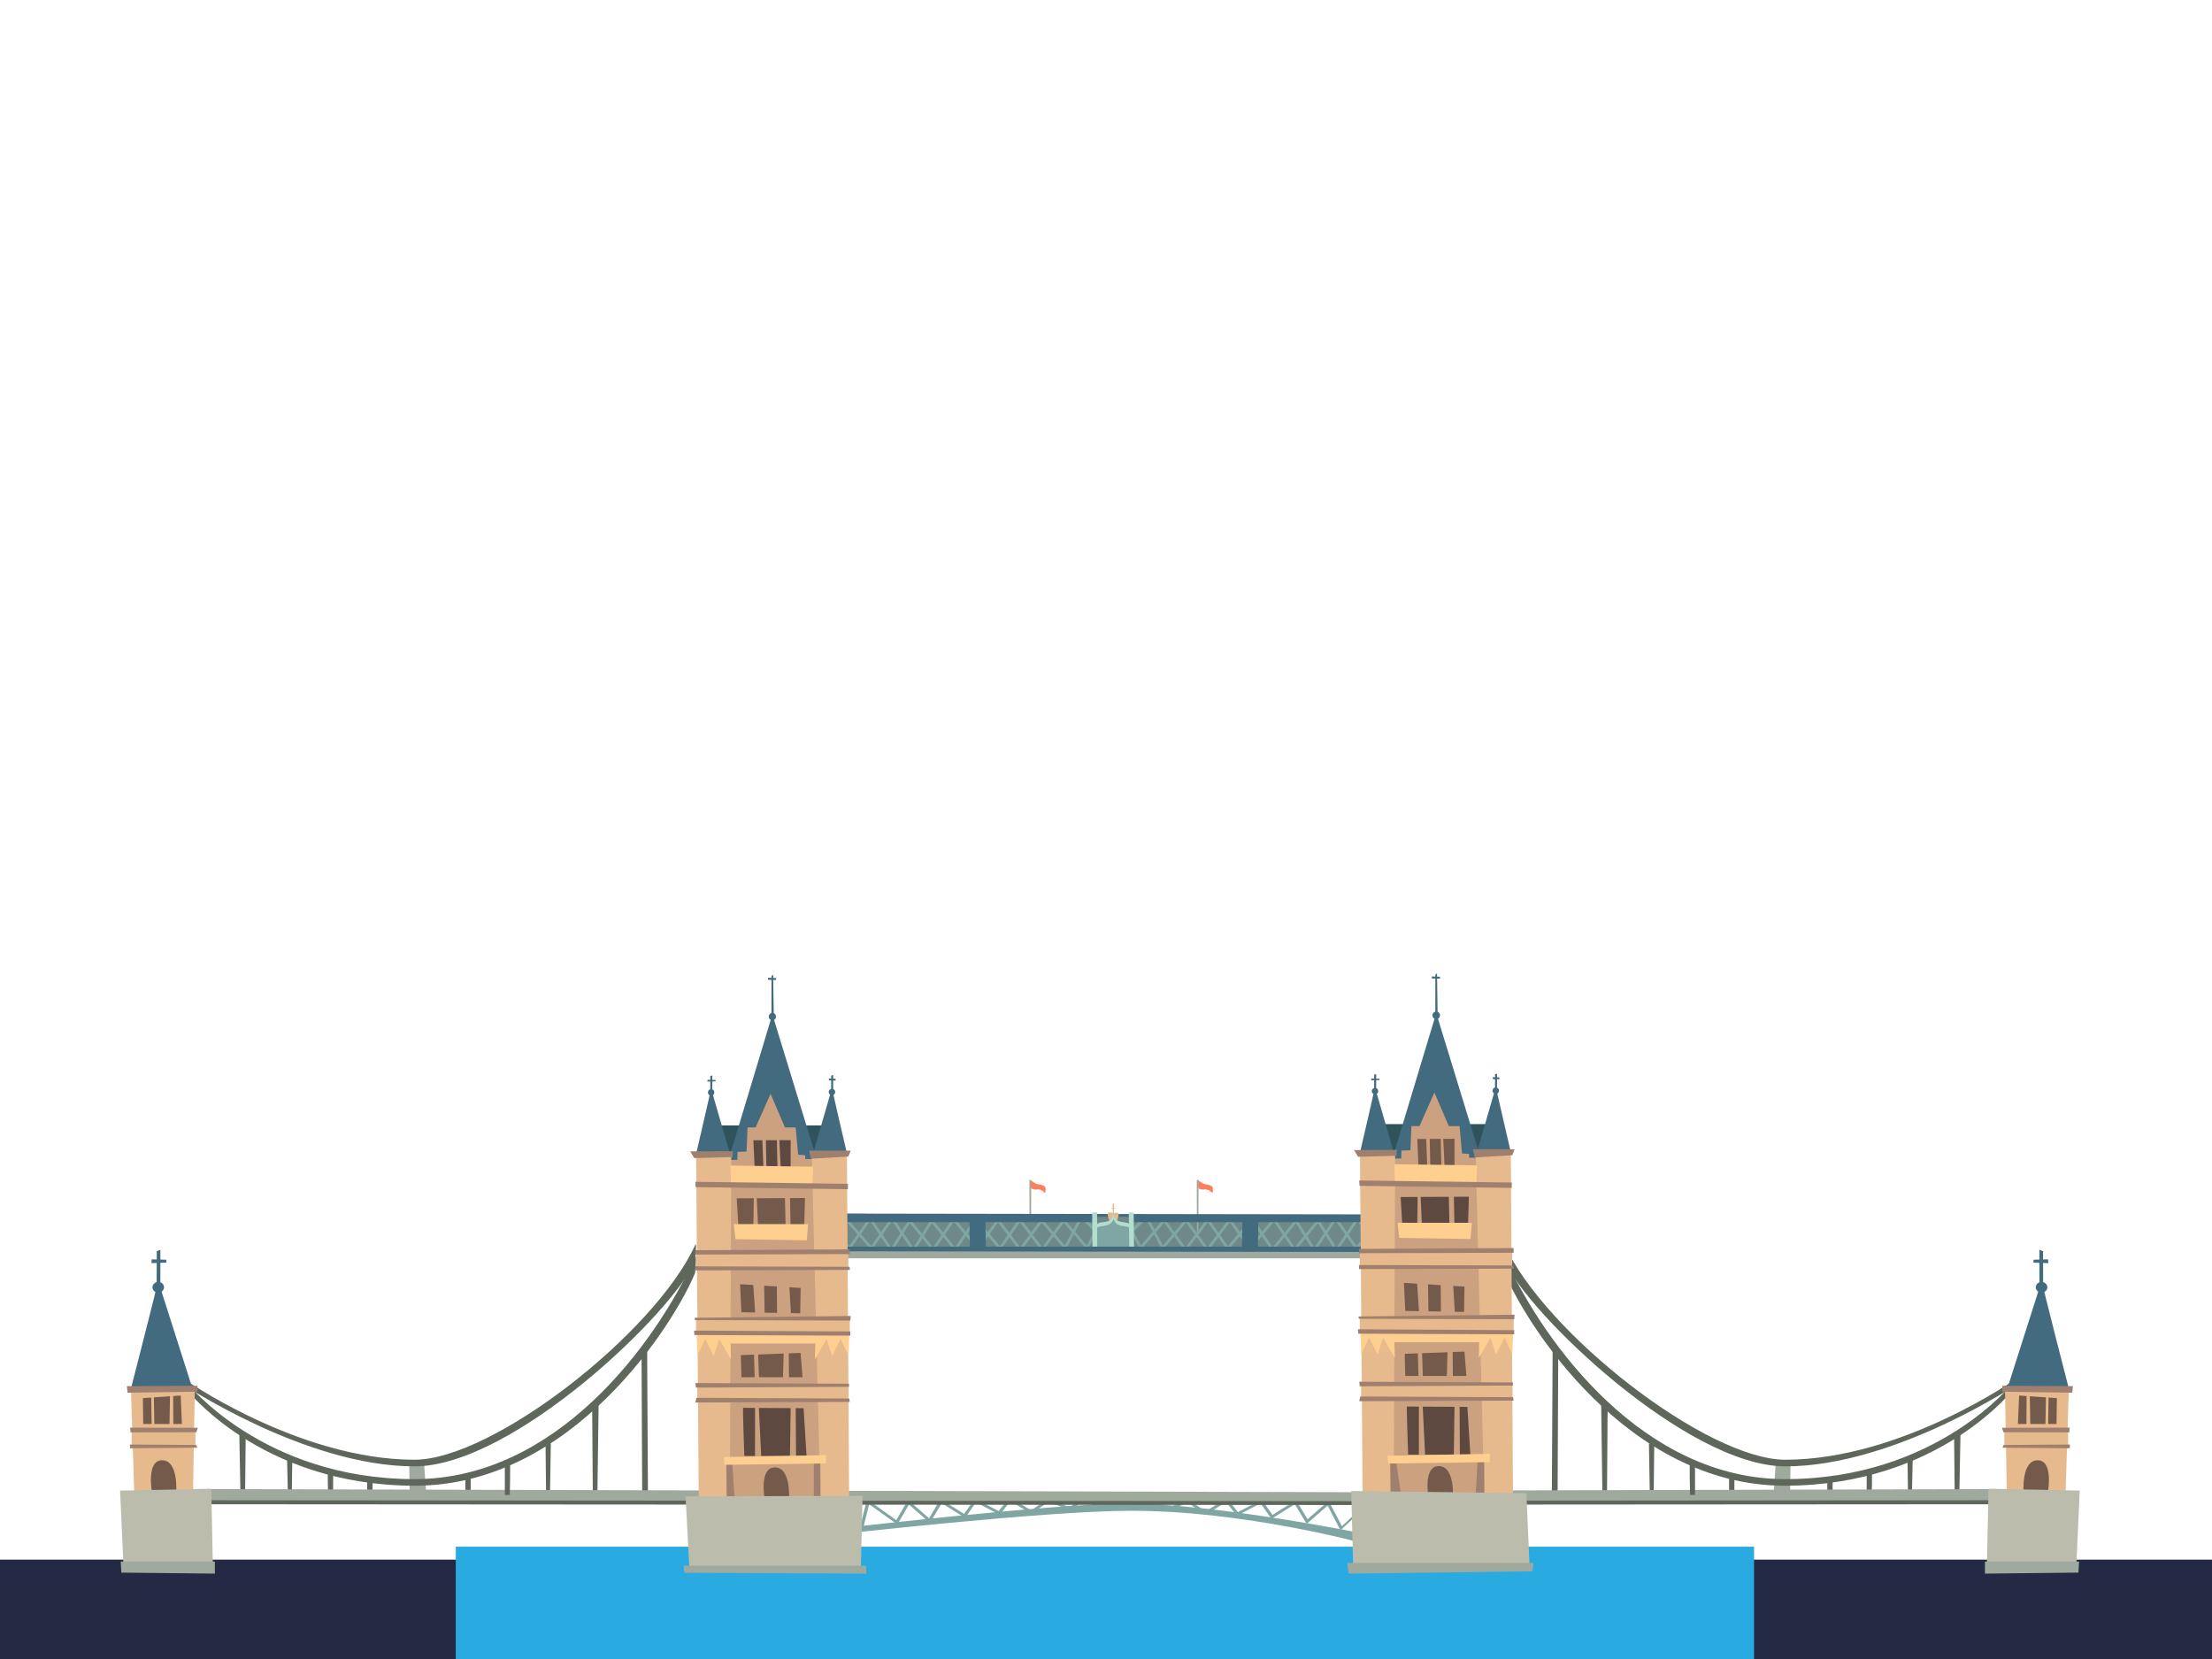 <svg id="Layer_1" data-name="Layer 1" xmlns="http://www.w3.org/2000/svg" viewBox="0 0 1024 768"><defs><style>.cls-1{fill:#242a43;}.cls-2{fill:#29abe2;}.cls-3{fill:#a0a99e;}.cls-4{fill:#5f665b;}.cls-5{fill:#436b80;}.cls-6{fill:#e6ba8d;}.cls-7{fill:#9f7f6e;}.cls-8{fill:#745a4b;}.cls-9{fill:none;}.cls-10{fill:#bcbcad;}.cls-11{fill:#80a6a3;}.cls-12{fill:#ff7e5d;}.cls-13{fill:#6e8988;}.cls-14{fill:#b2ddcf;}.cls-15{fill:#2e535b;}.cls-16{fill:#cca180;}.cls-17{fill:#ffcf8f;}.cls-18{fill:#5e4940;}</style></defs><rect class="cls-1" y="722" width="1024" height="46"/><rect class="cls-2" x="211" y="716" width="601" height="52"/><polygon class="cls-3" points="820.8 695.23 828.66 695.23 828.89 677.82 821.98 678.09 820.8 695.23"/><path class="cls-4" d="M826.46,675.75c54,0,107.55-37.9,107.55-37.9l.77,2.31s-57.36,38.66-108.28,38.66c-45.87,0-120.39-72-129.91-95.13,0,0-.91-9.16-.13-7.46C715.33,617.37,790.36,675.75,826.46,675.75Z"/><path class="cls-4" d="M826.46,684.73c70.42,0,105.63-44.83,105.63-44.83l.77,2.31s-34.44,45.57-106.66,45.57c-73,0-120.09-75.28-129.61-98.45,0,0-.91-9.17-.13-7.47C715.33,623,761.16,684.73,826.46,684.73Z"/><polygon class="cls-4" points="721.35 628.05 721.07 690.25 718.4 690.68 718.76 624.81 721.35 628.05"/><polygon class="cls-4" points="744.22 651.47 743.92 692.6 741.81 692.79 741.23 649.78 744.22 651.47"/><path class="cls-4" d="M763.34,668.13l2.45.64-.25,23.35a4.54,4.54,0,0,0-1.79,0Z"/><polygon class="cls-4" points="904.6 663.84 904.9 692.85 907.01 692.99 907.59 662.65 904.6 663.84"/><path class="cls-4" d="M885.48,674.34l-2.45.48.25,17.49a6.11,6.11,0,0,1,1.79,0Z"/><path class="cls-4" d="M800.6,683.82l2.3,1v9.6h-2.3S800.21,684.2,800.6,683.82Z"/><path class="cls-4" d="M866.44,681.17l-2.3,1.07v10h2.3S866.83,681.57,866.44,681.17Z"/><path class="cls-4" d="M848.22,684l-2.3,1v9.6h2.3S848.6,684.39,848.22,684Z"/><path class="cls-3" d="M929.87,689.32l-293.17.8q0,2.91.09,5.82l293.31-.6Z"/><path class="cls-4" d="M930,694.49l-295.87.25.09,1.81,296-.19Z"/><path class="cls-4" d="M782.37,676.56l2.31,1.49v14h-2.31S782,677.12,782.37,676.56Z"/><path class="cls-5" d="M945.18,592.84c0,1.27,12.55,50,12.55,50l-28.32-.57Z"/><polygon class="cls-6" points="955.45 715.57 929.41 715.57 928.17 642.88 957.74 642.81 955.45 715.57"/><polygon class="cls-7" points="926.93 644.25 959.3 644.72 959.62 641.69 926.93 641.52 926.93 644.25"/><path class="cls-5" d="M944.83,593.48a2.52,2.52,0,0,0-2.41,2.67,2.64,2.64,0,0,0,2.94,2.21,2.51,2.51,0,0,0,2.41-2.68A2.63,2.63,0,0,0,944.83,593.48Z"/><polygon class="cls-5" points="944.09 578.57 945.79 579.21 945.84 596.89 944.13 596.98 944.09 578.57"/><polygon class="cls-5" points="941.41 583.16 948.1 582.99 948.24 584.74 941.32 584.5 941.41 583.16"/><polygon class="cls-6" points="927.86 669.57 957.4 669.29 957.4 662.39 927.86 661.97 927.86 669.57"/><polygon class="cls-7" points="927.44 663.03 957.91 663.08 958.14 660.9 926.77 660.96 927.44 663.03"/><polygon class="cls-7" points="927.03 670.18 958.14 670.44 958.21 668.71 927.47 668.92 927.03 670.18"/><path class="cls-8" d="M943.17,676c7.57-.15,4.86,14.59,4.86,14.59l-11.26.52S935.6,676.19,943.17,676Z"/><polygon class="cls-9" points="947.18 644.39 947.13 646.88 939.66 646.37 939.64 645.14 947.18 644.39"/><polygon class="cls-8" points="952.2 647.23 952.03 659.21 948.16 659.21 948.34 646.97 952.2 647.23"/><polygon class="cls-8" points="934.14 659.21 934.7 646.03 938.17 646.27 938.11 659.21 934.14 659.21"/><polygon class="cls-8" points="947.13 646.88 946.89 659.21 939.87 659.21 939.66 646.37 947.13 646.88"/><polygon class="cls-10" points="919.76 726.89 961.09 727.06 962.77 690.03 920.54 689.19 919.76 726.89"/><polygon class="cls-3" points="962.47 722.88 962.17 728.01 918.87 728.47 918.9 722.88 962.47 722.88"/><polygon class="cls-3" points="197.55 695.23 189.68 695.23 189.46 677.82 196.37 678.09 197.55 695.23"/><path class="cls-4" d="M191.89,675.75c-54,0-107.55-37.9-107.55-37.9l-.77,2.31s57.36,38.66,108.28,38.66c45.87,0,120.39-72,129.91-95.13,0,0,.9-9.16.13-7.46C303,617.37,228,675.75,191.89,675.75Z"/><path class="cls-4" d="M191.89,684.73c-70.42,0-105.63-44.83-105.63-44.83l-.77,2.31s34.44,45.57,106.65,45.57c73,0,120.1-75.28,129.62-98.45,0,0,.9-9.17.13-7.47C303,623,257.18,684.73,191.89,684.73Z"/><polygon class="cls-4" points="297 628.05 297.28 690.25 299.95 690.68 299.58 624.81 297 628.05"/><polygon class="cls-4" points="274.13 651.47 274.43 692.6 276.54 692.79 277.12 649.78 274.13 651.47"/><path class="cls-4" d="M255,668.13l-2.45.64.25,23.35a4.54,4.54,0,0,1,1.79,0Z"/><polygon class="cls-4" points="113.75 663.84 113.45 692.85 111.34 692.99 110.76 662.65 113.75 663.84"/><path class="cls-4" d="M132.87,674.34l2.45.48-.25,17.49a6.11,6.11,0,0,0-1.79,0Z"/><path class="cls-4" d="M217.75,683.82l-2.3,1v9.6h2.3S218.13,684.2,217.75,683.82Z"/><path class="cls-4" d="M151.91,681.17l2.3,1.07v10h-2.3S151.52,681.57,151.91,681.17Z"/><path class="cls-4" d="M170.13,684l2.3,1v9.6h-2.3S169.74,684.39,170.13,684Z"/><polygon class="cls-11" points="399.8 706.6 398.29 706.38 401.37 694.08 414.91 703.72 420.34 694.36 430.08 702.85 435.38 694 446.31 700.84 451.27 693.79 462.31 699.53 467.33 693.18 477.37 699.2 485.22 693.73 494.98 697.69 501.93 693.32 508.68 696.72 514.93 694.13 515.66 695.17 508.6 698.1 502.03 694.79 495.16 699.1 485.46 695.17 477.44 700.75 467.75 694.93 462.79 701.21 451.81 695.5 446.78 702.66 435.95 695.88 430.49 705 420.77 696.52 415.44 705.71 402.36 696.39 399.8 706.6"/><polygon class="cls-11" points="635.58 707.06 633.02 696.86 620.54 708.4 614.61 696.98 604.89 705.46 599.43 696.34 588.6 703.12 583.57 695.96 572.59 701.67 567.63 695.39 557.94 701.21 549.92 695.63 540.22 699.56 533.34 695.25 526.77 698.56 519.71 695.63 520.44 694.59 526.7 697.18 533.44 693.78 540.4 698.15 550.15 694.19 558.01 699.66 568.04 693.64 573.07 699.99 584.11 694.25 589.07 701.3 600 694.46 605.3 703.31 615.04 694.82 621.23 706.49 634.01 694.54 637.09 706.84 635.58 707.06"/><polygon class="cls-3" points="88.48 689.32 88.25 695.34 653.9 696.49 654.47 690.86 88.48 689.32"/><path class="cls-11" d="M384.19,708.07l-.12,2.66s99.14-11.35,139.68-11.35c52.24,0,106.65,14.91,106.65,14.91l2.43-4S563.44,696,521.44,696C487.67,696,384.19,708.07,384.19,708.07Z"/><polygon class="cls-4" points="88.31 694.49 88.07 696.36 653.72 696.72 654.29 694.97 88.31 694.49"/><path class="cls-4" d="M236,676.56l-2.3,1.49v14H236S236.36,677.12,236,676.56Z"/><path class="cls-12" d="M479.69,548c1.13.38,2.49.36,3.43.91a3.4,3.4,0,0,1,.72.61c.42.42,0,2.82,0,2.82a.05.05,0,0,1-.07,0,5.92,5.92,0,0,0-1.56-1.3,4.28,4.28,0,0,0-2.32-.39,4.17,4.17,0,0,1-2.31-.39c-.35-.21-.41-.79-.52-1.06a11.74,11.74,0,0,1,.17-2.63C477.71,546.62,479,547.76,479.69,548Z"/><polygon class="cls-3" points="476.61 570.21 477.32 569.06 477.38 546.14 476.54 546.32 476.61 570.21"/><polygon class="cls-13" points="675.08 580.88 380.61 580.88 380.61 561.79 676.11 563.88 675.08 580.88"/><path class="cls-12" d="M557.16,548c1.13.38,2.49.36,3.44.91a4,4,0,0,1,.72.61c.41.42,0,2.82,0,2.82a.05.05,0,0,1-.07,0c-.13-.35-1.13-1-1.56-1.3a4.28,4.28,0,0,0-2.32-.39,4.17,4.17,0,0,1-2.31-.39c-.34-.21-.4-.79-.52-1.06a11.74,11.74,0,0,1,.17-2.63C555.18,546.62,556.51,547.76,557.16,548Z"/><polygon class="cls-3" points="554.09 570.21 554.79 569.06 554.85 546.14 554.02 546.32 554.09 570.21"/><polygon class="cls-11" points="412.7 579.88 402.81 565.24 393.28 578.84 381.09 564.91 382.05 564.07 393.16 576.77 402.83 562.98 412.66 577.52 421.06 564.03 431.97 577.38 441.44 563.43 452.71 576.88 461.95 563.66 472.34 577.37 482.16 563.97 492.96 576.54 499.31 564.45 500.44 565.04 493.21 578.81 482.24 566.03 472.35 579.52 461.99 565.83 452.8 578.98 441.54 565.55 432.06 579.51 421.2 566.23 412.7 579.88"/><polygon class="cls-11" points="422.88 579.88 412.99 565.24 403.45 578.84 391.27 564.91 392.23 564.07 403.34 576.77 413.01 562.98 422.84 577.52 431.24 564.03 442.14 577.38 451.61 563.43 462.89 576.88 472.13 563.66 482.51 577.37 492.34 563.97 503.13 576.54 509.48 564.45 510.62 565.04 503.39 578.81 492.42 566.03 482.53 579.52 472.17 565.83 462.98 578.98 451.72 565.55 442.24 579.51 431.38 566.23 422.88 579.88"/><polygon class="cls-11" points="503.19 564.62 501.6 565.25 507.24 570.76 508.51 569.91 503.19 564.62"/><polygon class="cls-5" points="456.48 581.13 449 580.62 448.8 562.53 456.09 562.4 456.48 581.13"/><polygon class="cls-11" points="618.61 579.88 628.5 565.24 638.04 578.84 650.23 564.91 649.27 564.07 638.15 576.77 628.48 562.98 618.66 577.52 610.26 564.03 599.35 577.38 589.88 563.43 578.61 576.88 569.36 563.66 558.98 577.37 549.15 563.97 538.36 576.54 532.01 564.45 530.88 565.04 538.1 578.81 549.07 566.03 558.96 579.52 569.32 565.83 578.51 578.98 589.77 565.55 599.25 579.51 610.12 566.23 618.61 579.88"/><polygon class="cls-11" points="608.43 579.88 618.33 565.24 627.86 578.84 640.05 564.91 639.09 564.07 627.97 576.77 618.31 562.98 608.48 577.52 600.08 564.03 589.17 577.38 579.7 563.43 568.43 576.88 559.18 563.66 548.8 577.37 538.98 563.97 528.18 576.54 521.83 564.45 520.7 565.04 527.92 578.81 538.9 566.03 548.79 579.52 559.14 565.83 568.34 578.98 579.6 565.55 589.08 579.51 599.94 566.23 608.43 579.88"/><polygon class="cls-11" points="528.12 564.62 529.72 565.25 524.08 570.76 522.8 569.91 528.12 564.62"/><polygon class="cls-5" points="574.84 581.13 582.32 580.62 582.52 562.53 575.23 562.4 574.84 581.13"/><polygon class="cls-5" points="675.66 565.77 381.19 565.77 380.61 561.79 676.11 562.23 675.66 565.77"/><polygon class="cls-13" points="523.66 563.29 507.45 563.34 507.45 578.96 523.92 578.98 523.66 563.29"/><polygon class="cls-6" points="516.31 559.25 514.57 559.14 514.45 559.42 516.32 559.55 516.31 559.25"/><path class="cls-6" d="M515.74,557.17a.69.69,0,0,0-.4-.1.24.24,0,0,0-.25.2l0,6,.54.18Z"/><path class="cls-6" d="M517.76,561.87c-.16-.88-1.87-.27-2.21-.33-.55-.08-2.18-.6-2.52-.08-.77,1.14.74,3.8.74,3.8l2,1.83S518.17,564,517.76,561.87Z"/><path class="cls-14" d="M523.19,567.37c0-1.74-3.78-1.29-5.67-2.2-1.43-.69-2.22-3.07-2.22-3.07-.58,3.13-2.45,3.49-5.35,3.77s-2.87,2.24-2.87,2.24l.22,9.68,15.83-.19S523.1,572.64,523.19,567.37Z"/><path class="cls-11" d="M523.19,569.16c0-1.74-3.78-1.29-5.67-2.2a4.78,4.78,0,0,1-2-2.68c-.6,2.17-2.66,3.1-5.56,3.38s-2.87,2.24-2.87,2.24l.22,9.68,15.83-.19S523.1,574.43,523.19,569.16Z"/><polygon class="cls-14" points="507.95 579.79 505.73 578.61 505.61 561.29 507.87 561.15 507.95 579.79"/><polygon class="cls-14" points="524.99 579.98 522.83 580.38 522.55 561.25 524.82 561.33 524.99 579.98"/><polygon class="cls-5" points="675.66 577.1 381.19 577.1 381.19 580.61 676.68 580.22 675.66 577.1"/><polygon class="cls-3" points="675.85 582.5 381.38 582.5 381.38 579.26 676.88 579.62 675.85 582.5"/><rect class="cls-15" x="332.6" y="520.99" width="51.21" height="37.9"/><polygon class="cls-5" points="357.56 469.59 335.88 541.5 378.7 538.62 357.56 469.59"/><polygon class="cls-16" points="379.86 697.05 332.94 698.35 333.49 537 378.7 536.51 379.86 697.05"/><path class="cls-5" d="M329.16,503.86c0,.77-6.91,30.34-6.91,30.34l15.6-.34Z"/><path class="cls-5" d="M385.17,503.67c0,.77,6.92,30.34,6.92,30.34l-15.61-.34Z"/><polygon class="cls-6" points="393.11 697.82 379.86 697.05 375.8 534.18 392.08 534.01 393.11 697.82"/><polygon class="cls-7" points="375.4 536.42 392.73 535.39 393.84 532.66 374.55 532.66 375.4 536.42"/><path class="cls-5" d="M357.39,468.89a1.75,1.75,0,0,0,.34,3.48,1.75,1.75,0,0,0-.34-3.48Z"/><polygon class="cls-5" points="357.9 451.15 357.15 451.79 357.12 471.33 358.22 471.38 357.9 451.15"/><polygon class="cls-5" points="359.26 452.75 355.47 452.64 355.59 453.59 359.31 453.66 359.26 452.75"/><path class="cls-5" d="M385,504.05a1.49,1.49,0,1,0,1.62,1.34A1.49,1.49,0,0,0,385,504.05Z"/><polygon class="cls-5" points="385.71 497.65 384.78 497.94 384.75 506.14 385.69 506.18 385.71 497.65"/><polygon class="cls-5" points="386.8 499.37 383.68 499.27 383.78 500.17 386.84 500.23 386.8 499.37"/><polygon class="cls-6" points="323.51 698.76 337.85 698.76 338.53 534.37 322.25 534.2 323.51 698.76"/><polygon class="cls-7" points="339.21 535.65 321.38 536.12 319.49 533 339.21 532.92 339.21 535.65"/><ellipse class="cls-5" cx="329.21" cy="505.73" rx="1.49" ry="1.48" transform="translate(-206.19 784.11) rotate(-84.41)"/><polygon class="cls-5" points="329.76 497.84 328.82 498.13 328.8 506.33 329.74 506.38 329.76 497.84"/><polygon class="cls-5" points="331.24 499.96 327.55 499.89 327.48 500.7 331.29 500.59 331.24 499.96"/><polygon class="cls-6" points="392.72 587.38 322.19 587.1 322.19 580.2 392.72 579.78 392.72 587.38"/><polygon class="cls-7" points="393.41 580.55 321.76 580.76 321.89 578.76 393.37 578.37 393.41 580.55"/><polygon class="cls-7" points="393.41 587.89 321.84 588.1 321.76 586.22 393.32 586.44 393.41 587.89"/><polygon class="cls-17" points="322.48 617.72 322.87 627.58 326.45 619.77 330.42 627.71 332.98 619.9 338.36 629.24 338.1 616.82 322.48 617.72"/><rect class="cls-17" x="337.42" y="617.74" width="40.33" height="4.22"/><polygon class="cls-6" points="392.81 648.28 322.82 648.19 322.74 641.71 392.84 641.34 392.81 648.28"/><polygon class="cls-7" points="393.07 642.01 322.14 642.35 321.93 640.25 393.03 640.57 393.07 642.01"/><polygon class="cls-7" points="393.37 649 321.88 649.26 322.4 647.08 393.16 647.41 393.37 649"/><polygon class="cls-8" points="342.6 594.5 343.22 607.48 370.45 607.95 370.64 596.23 342.6 594.5"/><polygon class="cls-8" points="341.06 554.75 342.02 571.08 372.18 570.69 372.67 554.6 341.06 554.75"/><polygon class="cls-16" points="365.65 550.91 348.98 552.04 348.75 568.77 350.99 569.11 350.26 553.06 363.34 552.83 363.73 569.92 366.03 570.5 365.65 550.91"/><polygon class="cls-16" points="348.56 592.58 349.71 609.68 353.98 609.01 353.72 593.39 359.61 593.52 359.74 608.5 366.22 609.1 365.07 589.9 348.56 592.58"/><path class="cls-17" d="M339.72,566.66c0,.87.77,7,.77,7l33,.52.58-7.49Z"/><path class="cls-18" d="M372,651.89l-28-.16c-.2.49.57,22.28.57,22.28h28.81Z"/><polygon class="cls-7" points="379.75 676.23 376.77 676.06 376.77 694.83 340.15 694.7 338.87 676.23 336.22 676.74 336.39 692.45 336.91 697.49 379.86 697.05 379.75 676.23"/><polygon class="cls-16" points="368.53 676.31 368.33 649.24 349.54 649.77 349.51 676.12 352.53 676.83 351.24 650.77 366.03 650.77 365.65 676.89 368.53 676.31"/><path class="cls-8" d="M358.84,679.31c-7.57-.15-4.86,14.59-4.86,14.59l11.26.51S366.41,679.45,358.84,679.31Z"/><polygon class="cls-10" points="398.53 726.16 319.15 726.11 317.36 692.69 399.3 692.49 398.53 726.16"/><polygon class="cls-8" points="342.97 627.32 343.22 637.57 371.52 637.57 370.62 626.3 342.97 627.32"/><polygon class="cls-16" points="348.98 624.25 349.37 638.46 351.42 639.23 350.9 624.89 362.81 625.53 362.43 638.72 365.25 638.85 365.12 622.59 348.98 624.25"/><polygon class="cls-16" points="372.75 534.78 369.5 534.56 368.33 521.91 363.37 521.91 356.71 506.38 349.8 521.91 346.06 521.91 345.6 533.11 341.45 533.24 341.06 547.46 372.94 548.03 372.75 534.78"/><polygon class="cls-18" points="348.77 527.88 349.45 542.91 366.01 543.36 366.01 527.8 348.77 527.88"/><polygon class="cls-16" points="361.57 543.85 360.63 524.64 352.78 524.13 353.55 545.04 354.89 544.96 354.51 526.33 359.61 526.18 359.95 542.74 361.57 543.85"/><polygon class="cls-17" points="376.43 540.09 338.18 539.58 338.38 547.84 376.21 548.22 376.43 540.09"/><polygon class="cls-3" points="316.42 724.84 316.85 728.09 401.09 728.47 400.84 724.84 316.42 724.84"/><polygon class="cls-17" points="335.03 674.52 335.29 678.11 382.35 677.47 382.35 673.63 335.03 674.52"/><polygon class="cls-17" points="393.16 617.72 392.77 627.58 389.19 619.77 385.22 627.71 382.66 619.9 377.28 629.24 377.54 616.82 393.16 617.72"/><rect class="cls-6" x="322.2" y="610.99" width="71.2" height="6.24"/><polygon class="cls-7" points="393.64 611.32 321.72 611.11 321.55 610.04 393.84 609.21 393.64 611.32"/><polygon class="cls-7" points="393.64 618.3 321.46 618.02 321.29 615.97 393.64 616.38 393.64 618.3"/><polygon class="cls-7" points="321.88 547.09 322.05 549.57 392.53 550.53 392.53 548.03 321.88 547.09"/><rect class="cls-15" x="639.92" y="520.38" width="51.21" height="37.9"/><polygon class="cls-5" points="664.88 468.98 643.2 540.89 686.03 538.01 664.88 468.98"/><polygon class="cls-16" points="691.34 702.73 639.87 705.04 640.81 536.39 686.03 535.9 691.34 702.73"/><path class="cls-5" d="M636.48,503.25c0,.77-6.91,30.34-6.91,30.34l15.6-.34Z"/><path class="cls-5" d="M692.49,503.06c0,.77,6.92,30.34,6.92,30.34l-15.6-.34Z"/><polygon class="cls-6" points="700.43 697.21 687.18 696.44 683.12 533.57 699.41 533.4 700.43 697.21"/><polygon class="cls-7" points="682.72 535.81 700.05 534.79 701.16 532.05 681.87 532.05 682.72 535.81"/><path class="cls-5" d="M664.71,468.28a1.75,1.75,0,1,0,1.9,1.57A1.74,1.74,0,0,0,664.71,468.28Z"/><polygon class="cls-5" points="665.23 450.54 664.47 451.18 664.44 470.72 665.54 470.77 665.23 450.54"/><polygon class="cls-5" points="666.58 452.15 662.79 452.03 662.91 452.99 666.63 453.05 666.58 452.15"/><path class="cls-5" d="M692.3,503.44a1.49,1.49,0,1,0,1.62,1.35A1.49,1.49,0,0,0,692.3,503.44Z"/><polygon class="cls-5" points="693.03 497.04 692.1 497.33 692.07 505.53 693.01 505.57 693.03 497.04"/><polygon class="cls-5" points="694.12 498.76 691 498.66 691.1 499.56 694.16 499.62 694.12 498.76"/><polygon class="cls-6" points="630.83 698.16 645.17 698.16 645.85 533.76 629.57 533.6 630.83 698.16"/><polygon class="cls-7" points="646.53 535.04 628.71 535.51 626.82 532.4 646.53 532.31 646.53 535.04"/><path class="cls-5" d="M636.67,503.64a1.49,1.49,0,1,1-1.62,1.34A1.48,1.48,0,0,1,636.67,503.64Z"/><polygon class="cls-5" points="637.08 497.23 636.14 497.53 636.12 505.72 637.06 505.76 637.08 497.23"/><polygon class="cls-5" points="638.56 499.36 634.87 499.28 634.8 500.09 638.61 499.98 638.56 499.36"/><polygon class="cls-6" points="700.04 586.77 629.51 586.49 629.51 579.59 700.04 579.17 700.04 586.77"/><polygon class="cls-7" points="700.73 579.94 629.08 580.15 629.21 578.15 700.69 577.76 700.73 579.94"/><polygon class="cls-7" points="700.73 587.28 629.16 587.49 629.08 585.62 700.65 585.83 700.73 587.28"/><polygon class="cls-17" points="629.8 617.11 630.19 626.97 633.77 619.16 637.74 627.1 640.3 619.29 645.68 628.63 645.42 616.22 629.8 617.11"/><rect class="cls-17" x="644.74" y="617.13" width="40.33" height="4.22"/><polygon class="cls-6" points="700.14 647.67 630.14 647.58 630.06 641.1 700.16 640.73 700.14 647.67"/><polygon class="cls-7" points="700.39 641.4 629.46 641.74 629.25 639.64 700.35 639.97 700.39 641.4"/><polygon class="cls-7" points="700.69 648.39 629.21 648.65 629.72 646.47 700.48 646.8 700.69 648.39"/><polygon class="cls-8" points="649.92 593.89 650.54 606.87 677.77 607.34 677.96 595.62 649.92 593.89"/><polygon class="cls-18" points="648.39 554.14 649.35 570.47 679.5 570.08 679.99 553.99 648.39 554.14"/><polygon class="cls-16" points="672.97 550.3 656.31 551.43 656.07 568.16 658.31 568.5 657.59 552.45 670.66 552.22 671.05 569.31 673.35 569.89 672.97 550.3"/><polygon class="cls-16" points="655.88 591.98 657.03 609.07 661.3 608.4 661.04 592.78 666.93 592.91 667.06 607.89 673.54 608.49 672.39 589.29 655.88 591.98"/><path class="cls-17" d="M647,566.05c0,.87.77,7,.77,7l33,.52.58-7.49Z"/><path class="cls-18" d="M679.3,651.29l-28-.17c-.2.49.57,22.28.57,22.28h28.81Z"/><polygon class="cls-7" points="687.08 675.62 684.09 675.45 683.02 693.8 648.71 693.03 646.19 675.62 643.54 676.13 643.72 691.84 644.23 696.88 687.18 696.44 687.08 675.62"/><polygon class="cls-16" points="675.85 675.7 675.66 648.63 656.86 649.16 656.84 675.51 659.85 676.22 658.57 650.16 673.35 650.16 672.97 676.28 675.85 675.7"/><path class="cls-8" d="M666.16,678.7c-7.57-.15-4.86,14.59-4.86,14.59l11.27.51S673.74,678.84,666.16,678.7Z"/><polygon class="cls-10" points="708.16 727.4 626.47 727.56 625.53 690.22 706.62 691.24 708.16 727.4"/><polygon class="cls-8" points="650.29 626.71 650.54 636.96 678.84 636.96 677.94 625.69 650.29 626.71"/><polygon class="cls-16" points="656.31 623.64 656.69 637.85 658.74 638.62 658.23 624.28 670.13 624.92 669.75 638.11 672.57 638.24 672.44 621.98 656.31 623.64"/><polygon class="cls-16" points="680.07 534.17 676.82 533.95 675.66 521.3 670.69 521.3 664.03 505.76 657.12 521.3 653.38 521.3 652.93 532.5 648.77 532.63 648.39 546.85 680.26 547.42 680.07 534.17"/><polygon class="cls-8" points="656.09 527.27 656.77 542.3 673.33 542.75 673.33 527.19 656.09 527.27"/><polygon class="cls-16" points="668.9 543.24 667.96 524.03 660.1 523.52 660.87 544.43 662.21 544.35 661.83 525.72 666.93 525.57 667.27 542.13 668.9 543.24"/><polygon class="cls-17" points="683.75 539.48 645.51 538.97 645.7 547.23 683.53 547.61 683.75 539.48"/><polygon class="cls-3" points="623.74 723.55 624.34 728.47 709.4 727.4 709.87 723.55 623.74 723.55"/><polygon class="cls-17" points="642.35 673.91 642.61 677.5 689.67 676.86 689.67 673.01 642.35 673.91"/><polygon class="cls-17" points="700.48 617.11 700.09 626.97 696.51 619.16 692.54 627.1 689.98 619.29 684.6 628.63 684.86 616.22 700.48 617.11"/><rect class="cls-6" x="629.52" y="610.38" width="71.2" height="6.24"/><polygon class="cls-7" points="700.97 610.71 629.04 610.5 628.87 609.43 701.16 608.6 700.97 610.71"/><polygon class="cls-7" points="700.97 617.69 628.78 617.41 628.61 615.36 700.97 615.77 700.97 617.69"/><polygon class="cls-7" points="629.21 546.48 629.38 548.96 699.85 549.92 699.85 547.42 629.21 546.48"/><path class="cls-5" d="M73.17,592.84c0,1.27-12.56,50-12.56,50l28.33-.57Z"/><polygon class="cls-6" points="62.9 715.57 88.94 715.57 90.18 642.88 60.61 642.81 62.9 715.57"/><polygon class="cls-7" points="91.42 644.25 59.05 644.72 58.73 641.69 91.42 641.52 91.42 644.25"/><path class="cls-5" d="M73.51,593.48a2.53,2.53,0,0,1,2.42,2.67A2.64,2.64,0,0,1,73,598.36a2.51,2.51,0,0,1-2.41-2.68A2.63,2.63,0,0,1,73.51,593.48Z"/><polygon class="cls-5" points="74.26 578.57 72.56 579.21 72.51 596.89 74.22 596.98 74.26 578.57"/><polygon class="cls-5" points="76.94 583.16 70.25 582.99 70.11 584.74 77.03 584.5 76.94 583.16"/><polygon class="cls-6" points="90.49 669.57 60.95 669.29 60.95 662.39 90.49 661.97 90.49 669.57"/><polygon class="cls-7" points="90.91 663.03 60.44 663.08 60.21 660.9 91.58 660.96 90.91 663.03"/><polygon class="cls-7" points="91.32 670.18 60.21 670.44 60.14 668.71 90.88 668.92 91.32 670.18"/><path class="cls-8" d="M75.18,676c-7.57-.15-4.86,14.59-4.86,14.59l11.26.52S82.75,676.19,75.18,676Z"/><polygon class="cls-9" points="71.17 644.39 71.22 646.88 78.69 646.37 78.7 645.14 71.17 644.39"/><polygon class="cls-8" points="66.15 647.23 66.31 659.21 70.19 659.21 70.01 646.97 66.15 647.23"/><polygon class="cls-8" points="84.21 659.21 83.65 646.03 80.18 646.27 80.24 659.21 84.21 659.21"/><polygon class="cls-8" points="71.22 646.88 71.46 659.21 78.48 659.21 78.69 646.37 71.22 646.88"/><polygon class="cls-10" points="98.58 726.89 57.26 727.06 55.58 690.03 97.81 689.19 98.58 726.89"/><polygon class="cls-3" points="55.88 722.88 56.18 728.01 99.48 728.47 99.45 722.88 55.88 722.88"/></svg>